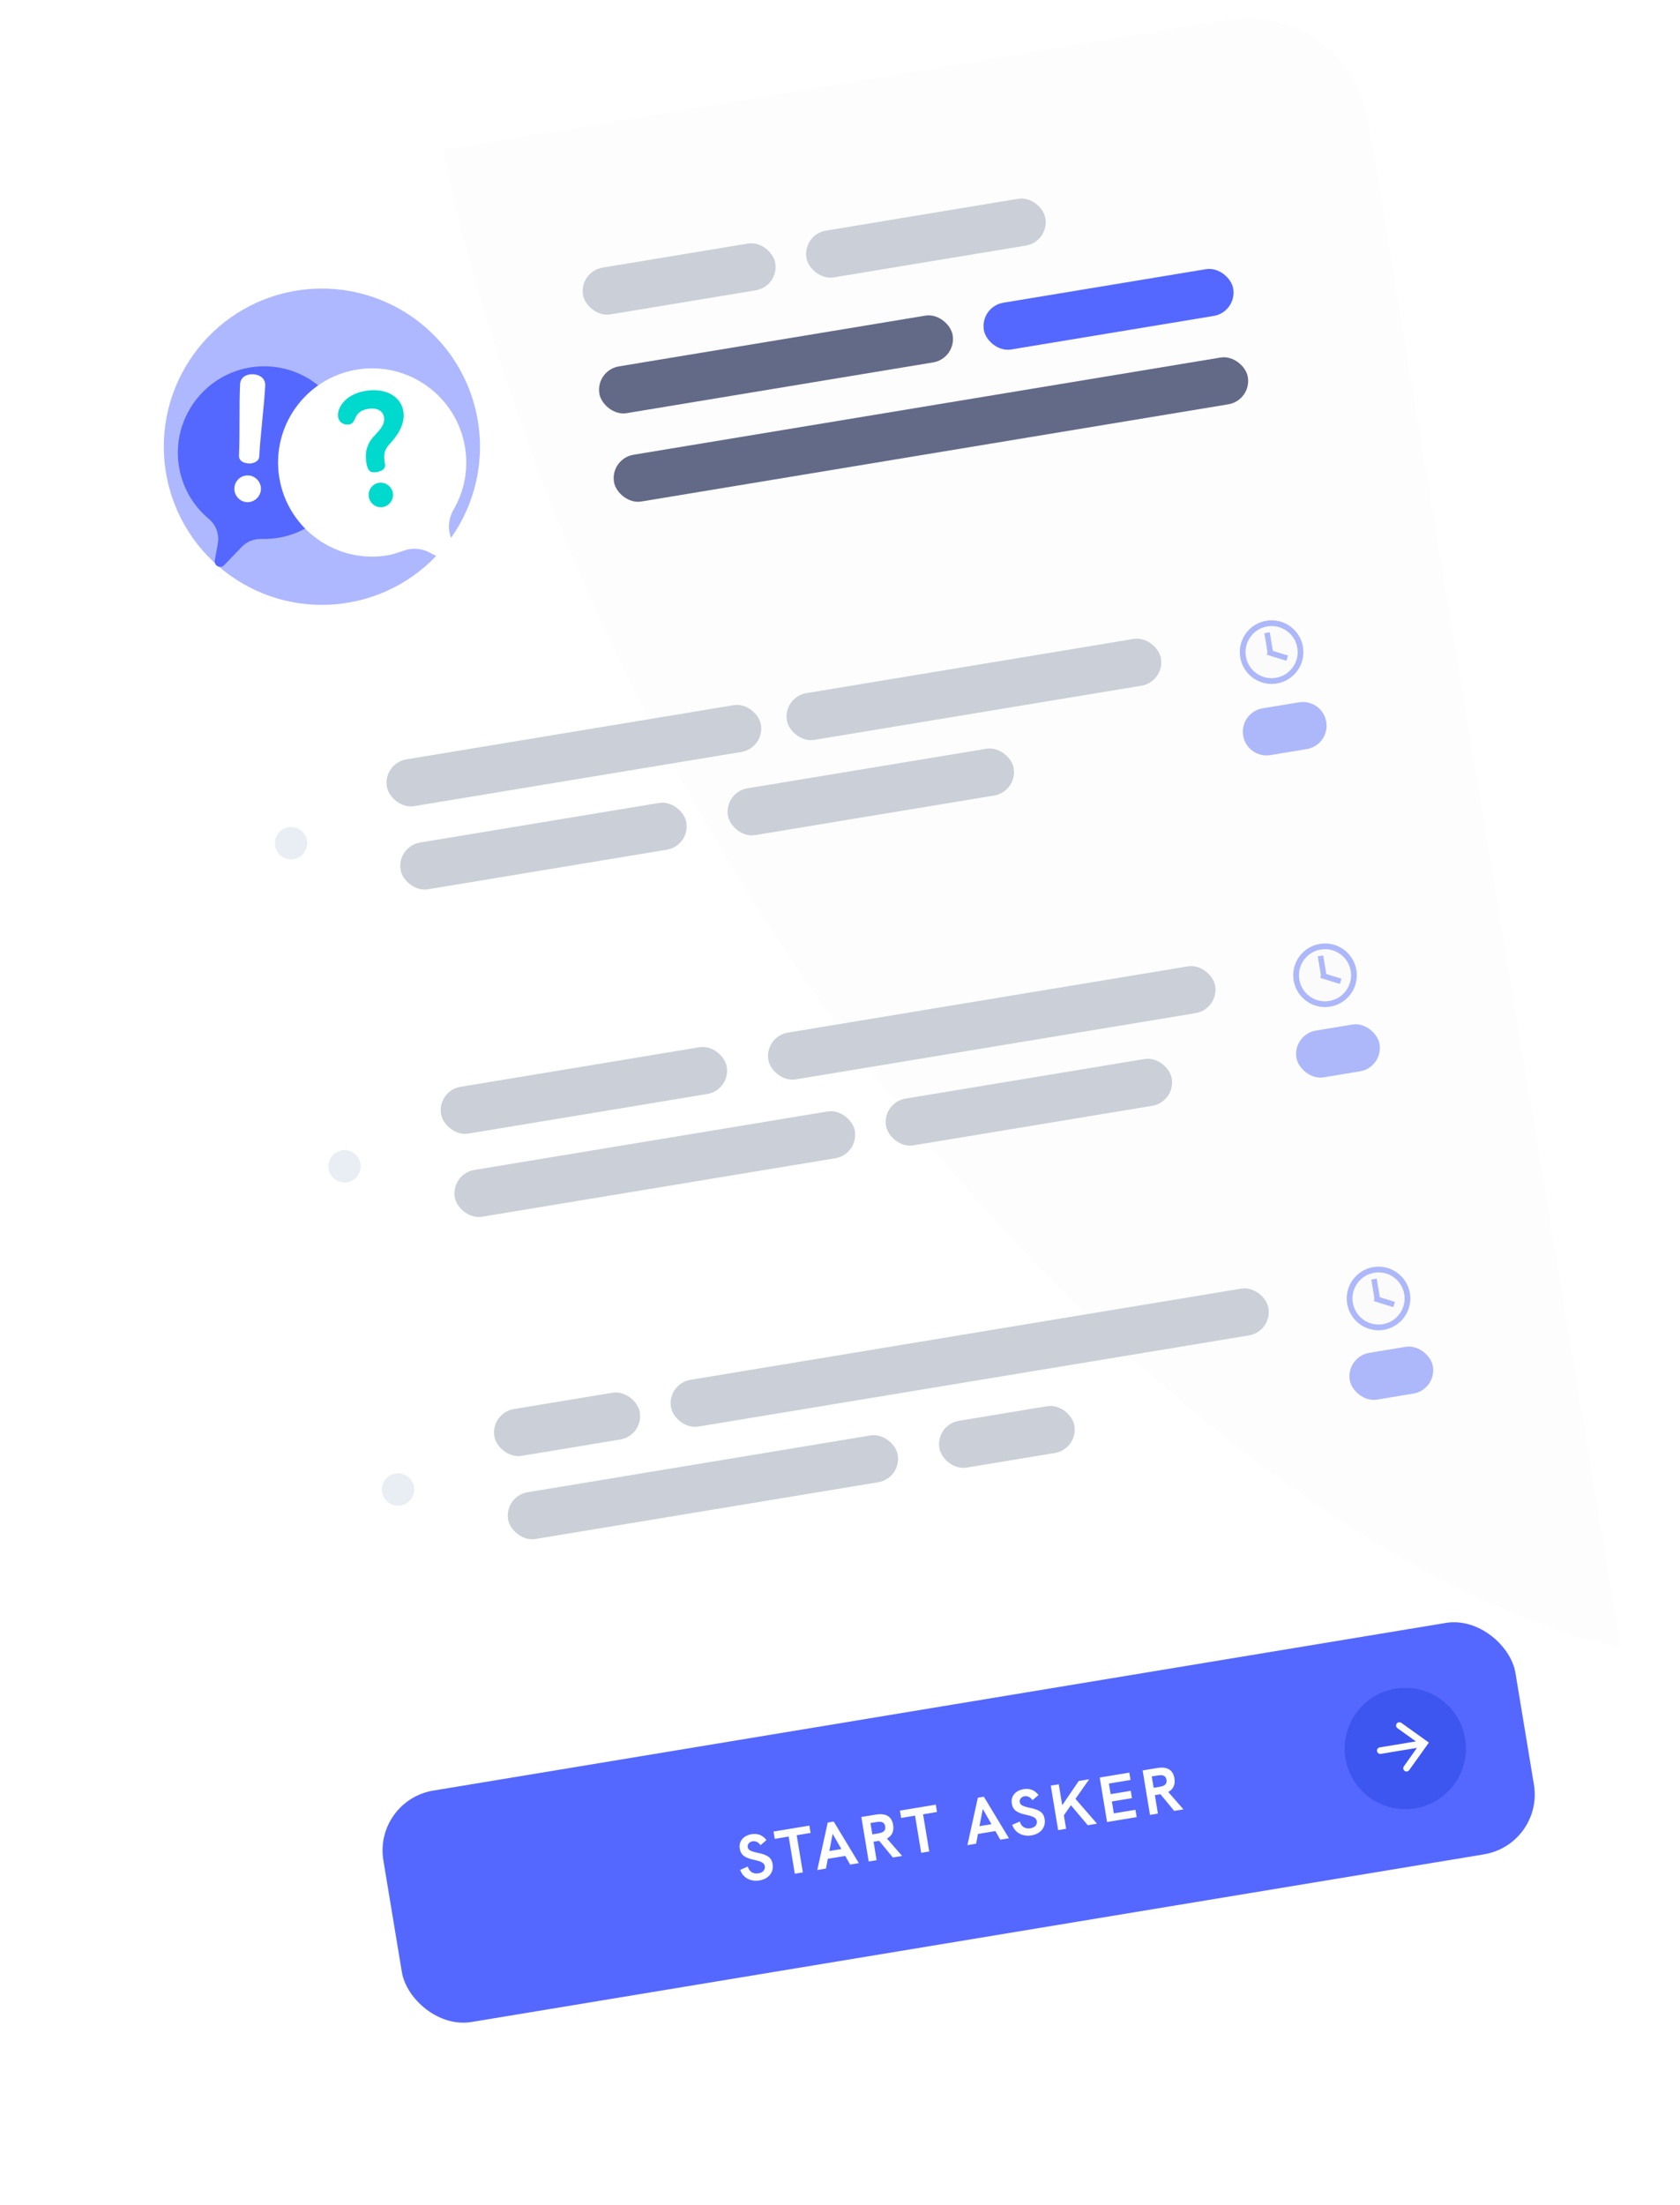 <svg width="157" height="206" viewBox="0 0 157 206" fill="none" xmlns="http://www.w3.org/2000/svg">
<path d="M1.851 32.034C0.829 25.859 5.006 20.024 11.182 19.002L114.797 1.851C120.973 0.829 126.807 5.006 127.83 11.181L153.248 164.742C154.27 170.917 150.092 176.752 143.917 177.774L40.301 194.925C34.126 195.947 28.291 191.77 27.269 185.594L1.851 32.034Z" fill="white"/>
<path d="M99.264 185.165L95.555 193.013C95.449 193.237 95.325 193.454 95.176 193.652C94.054 195.136 93.323 195.255 91.786 194.209C91.58 194.069 91.392 193.903 91.219 193.723L85.214 187.491L99.264 185.165Z" fill="white"/>
<rect x="19.168" y="97.329" width="114.848" height="27.956" rx="5.289" transform="rotate(-9.399 19.168 97.329)" fill="white" fill-opacity="0.01"/>
<path d="M151.458 153.932C115.662 145.881 58.365 91.224 41.371 14.004C135.296 -1.545 108.906 2.825 113.306 2.097C115.376 1.754 115.803 1.626 116.878 1.697C118.027 1.698 119.178 1.966 120.231 2.291C121.038 2.54 122.279 3.1 123.365 3.878C124.154 4.526 125.134 5.308 125.909 6.52C126.126 6.676 126.932 8.074 127.35 9.236C127.555 9.903 127.675 10.249 127.922 11.74C127.922 11.74 139.342 80.732 151.458 153.932Z" fill="#2132AB" fill-opacity="0.01"/>
<rect x="24.168" y="127.518" width="114.848" height="27.956" rx="5.289" transform="rotate(-9.399 24.168 127.518)" fill="white" fill-opacity="0.01"/>
<circle cx="37.197" cy="139.146" r="1.511" transform="rotate(-9.399 37.197 139.146)" fill="#E8EEF4"/>
<rect x="125.777" y="126.741" width="7.874" height="4.429" rx="2.215" transform="rotate(-9.399 125.777 126.741)" fill="#ADB8FA"/>
<path fill-rule="evenodd" clip-rule="evenodd" d="M128.387 118.632C129.86 118.388 131.251 119.385 131.495 120.858C131.739 122.331 130.743 123.723 129.27 123.966C127.797 124.21 126.405 123.214 126.161 121.741C125.917 120.268 126.914 118.876 128.387 118.632Z" fill="black" fill-opacity="0.01" stroke="#ADB8FA" stroke-width="0.536"/>
<path fill-rule="evenodd" clip-rule="evenodd" d="M128.829 121.296L128.586 121.337L128.305 119.639L128.548 119.599L128.829 121.296Z" fill="black" fill-opacity="0.01" stroke="#ADB8FA" stroke-width="0.268"/>
<path fill-rule="evenodd" clip-rule="evenodd" d="M130.196 121.708L130.123 121.943L128.548 121.456L128.621 121.221L130.196 121.708Z" fill="black" fill-opacity="0.01" stroke="#ADB8FA" stroke-width="0.268"/>
<rect x="14.174" y="67.139" width="114.848" height="27.956" rx="5.289" transform="rotate(-9.399 14.174 67.139)" fill="white" fill-opacity="0.01"/>
<circle cx="27.202" cy="78.769" r="1.511" transform="rotate(-9.399 27.202 78.769)" fill="#E8EEF4"/>
<path d="M116.174 68.717C115.974 67.51 116.79 66.37 117.997 66.17L121.396 65.608C122.603 65.408 123.743 66.224 123.943 67.431C124.142 68.638 123.326 69.778 122.119 69.978L118.721 70.54C117.514 70.74 116.374 69.924 116.174 68.717Z" fill="#ADB8FA"/>
<path fill-rule="evenodd" clip-rule="evenodd" d="M118.392 58.252C119.865 58.008 121.257 59.005 121.501 60.477C121.745 61.951 120.748 63.342 119.275 63.586C117.802 63.83 116.41 62.834 116.167 61.361C115.923 59.887 116.919 58.496 118.392 58.252Z" fill="black" fill-opacity="0.01" stroke="#ADB8FA" stroke-width="0.536"/>
<path fill-rule="evenodd" clip-rule="evenodd" d="M118.834 60.918L118.592 60.958L118.311 59.261L118.553 59.221L118.834 60.918Z" fill="black" fill-opacity="0.01" stroke="#ADB8FA" stroke-width="0.268"/>
<path fill-rule="evenodd" clip-rule="evenodd" d="M120.203 61.328L120.131 61.562L118.556 61.076L118.628 60.841L120.203 61.328Z" fill="black" fill-opacity="0.01" stroke="#ADB8FA" stroke-width="0.268"/>
<rect x="35.79" y="71.3" width="35.435" height="4.429" rx="2.215" transform="rotate(-9.399 35.79 71.3)" fill="#CACFD8"/>
<rect x="73.175" y="65.111" width="35.435" height="4.429" rx="2.215" transform="rotate(-9.399 73.175 65.111)" fill="#CACFD8"/>
<rect x="37.074" y="79.067" width="27.068" height="4.429" rx="2.215" transform="rotate(-9.399 37.074 79.067)" fill="#CACFD8"/>
<rect x="67.663" y="74.005" width="27.068" height="4.429" rx="2.215" transform="rotate(-9.399 67.663 74.005)" fill="#CACFD8"/>
<rect x="40.852" y="101.888" width="27.068" height="4.429" rx="2.215" transform="rotate(-9.399 40.852 101.888)" fill="#CACFD8"/>
<rect x="71.441" y="96.825" width="42.325" height="4.429" rx="2.215" transform="rotate(-9.399 71.441 96.825)" fill="#CACFD8"/>
<rect x="42.138" y="109.657" width="37.896" height="4.429" rx="2.215" transform="rotate(-9.399 42.138 109.657)" fill="#CACFD8"/>
<rect x="82.438" y="102.989" width="27.068" height="4.429" rx="2.215" transform="rotate(-9.399 82.438 102.989)" fill="#CACFD8"/>
<rect x="45.835" y="131.992" width="13.78" height="4.429" rx="2.215" transform="rotate(-9.399 45.835 131.992)" fill="#CACFD8"/>
<rect x="62.342" y="129.26" width="56.597" height="4.429" rx="2.215" transform="rotate(-9.399 62.342 129.26)" fill="#CACFD8"/>
<rect x="47.122" y="139.761" width="36.911" height="4.429" rx="2.215" transform="rotate(-9.399 47.122 139.761)" fill="#CACFD8"/>
<rect x="87.421" y="133.091" width="12.796" height="4.429" rx="2.215" transform="rotate(-9.399 87.421 133.091)" fill="#CACFD8"/>
<circle cx="32.198" cy="108.955" r="1.511" transform="rotate(-9.399 32.198 108.955)" fill="#E8EEF4"/>
<rect x="120.792" y="96.634" width="7.874" height="4.429" rx="2.215" transform="rotate(-9.399 120.792 96.634)" fill="#ADB8FA"/>
<path fill-rule="evenodd" clip-rule="evenodd" d="M123.385 88.439C124.858 88.195 126.25 89.191 126.494 90.664C126.738 92.137 125.741 93.529 124.268 93.773C122.795 94.017 121.403 93.02 121.159 91.547C120.916 90.074 121.912 88.683 123.385 88.439Z" fill="black" fill-opacity="0.01" stroke="#ADB8FA" stroke-width="0.536"/>
<path fill-rule="evenodd" clip-rule="evenodd" d="M123.827 91.105L123.585 91.145L123.304 89.448L123.546 89.407L123.827 91.105Z" fill="black" fill-opacity="0.01" stroke="#ADB8FA" stroke-width="0.268"/>
<path fill-rule="evenodd" clip-rule="evenodd" d="M125.196 91.514L125.124 91.749L123.549 91.263L123.621 91.028L125.196 91.514Z" fill="black" fill-opacity="0.01" stroke="#ADB8FA" stroke-width="0.268"/>
<g clip-path="url(#clip0_484_1366)" filter="url(#filter0_d_484_1366)">
<rect x="34.902" y="164.418" width="107.233" height="21.912" rx="5.667" transform="rotate(-9.399 34.902 164.418)" fill="#5468FF"/>
<g clip-path="url(#clip1_484_1366)">
<rect width="11.334" height="11.334" transform="translate(124.812 154.898) rotate(-9.399)" fill="#5468FF"/>
<path fill-rule="evenodd" clip-rule="evenodd" d="M132.253 165.154C135.341 164.643 137.43 161.726 136.918 158.638C136.407 155.551 133.49 153.462 130.402 153.973C127.315 154.484 125.226 157.401 125.737 160.489C126.248 163.577 129.165 165.666 132.253 165.154Z" fill="#3D56F0"/>
<path fill-rule="evenodd" clip-rule="evenodd" d="M128.942 159.457L132.318 158.899L130.593 157.663C130.454 157.564 130.424 157.372 130.526 157.235C130.628 157.098 130.823 157.067 130.962 157.167L133.506 158.988C133.522 158.999 133.525 159.021 133.514 159.036L131.689 161.585C131.592 161.722 131.402 161.753 131.265 161.655C131.129 161.557 131.097 161.367 131.194 161.23L132.418 159.504L129.042 160.063C128.874 160.091 128.717 159.978 128.689 159.81C128.661 159.643 128.774 159.485 128.942 159.457Z" fill="white"/>
</g>
<path d="M70.973 171.886C70.144 172.024 69.418 171.635 69.174 170.898L69.882 170.59C70.018 171.076 70.392 171.302 70.875 171.222C71.293 171.153 71.527 170.9 71.468 170.548C71.421 170.262 71.177 170.119 70.522 169.976C69.595 169.78 69.233 169.515 69.133 168.913C69.022 168.239 69.464 167.694 70.24 167.566C70.8 167.473 71.284 167.656 71.629 168.114L71.072 168.598C70.878 168.312 70.606 168.185 70.325 168.232C70.027 168.281 69.833 168.515 69.876 168.772C69.921 169.046 70.149 169.168 70.816 169.309C71.761 169.501 72.105 169.769 72.203 170.359C72.331 171.135 71.826 171.745 70.973 171.886ZM74.277 171.26L73.702 167.789L72.402 168.004L72.289 167.319L75.64 166.764L75.754 167.45L74.454 167.665L75.028 171.136L74.277 171.26ZM79.449 170.404L78.99 169.597L77.362 169.867L77.188 170.778L76.377 170.912L77.353 166.48L77.914 166.387L80.26 170.27L79.449 170.404ZM77.505 169.139L78.626 168.953L77.815 167.531L77.505 169.139ZM84.307 169.6L83.442 169.743L82.161 168.184L81.911 168.226L81.636 168.271L81.921 169.995L81.182 170.117L80.494 165.96L81.854 165.735C82.844 165.571 83.342 165.955 83.466 166.7C83.564 167.296 83.353 167.723 82.886 167.972L84.307 169.6ZM81.523 167.585L82.065 167.495C82.548 167.415 82.789 167.241 82.722 166.835C82.655 166.43 82.373 166.354 81.89 166.434L81.347 166.524L81.523 167.585ZM86.087 169.305L85.513 165.834L84.213 166.049L84.099 165.364L87.451 164.809L87.564 165.495L86.264 165.71L86.839 169.181L86.087 169.305ZM93.478 168.082L93.02 167.275L91.392 167.545L91.218 168.456L90.407 168.59L91.382 164.158L91.943 164.065L94.289 167.947L93.478 168.082ZM91.535 166.816L92.656 166.631L91.844 165.209L91.535 166.816ZM96.394 167.679C95.565 167.816 94.839 167.428 94.594 166.69L95.303 166.383C95.439 166.869 95.813 167.095 96.296 167.015C96.713 166.946 96.947 166.693 96.889 166.341C96.842 166.054 96.597 165.911 95.943 165.768C95.016 165.572 94.653 165.308 94.554 164.705C94.442 164.032 94.885 163.486 95.66 163.358C96.221 163.265 96.704 163.449 97.05 163.906L96.493 164.391C96.298 164.104 96.026 163.978 95.746 164.024C95.448 164.073 95.254 164.308 95.296 164.564C95.341 164.838 95.57 164.96 96.237 165.101C97.181 165.294 97.526 165.561 97.624 166.152C97.752 166.927 97.246 167.538 96.394 167.679ZM102.518 166.585L101.653 166.728L100.082 164.862L99.422 165.799L99.632 167.063L98.886 167.186L98.198 163.03L98.944 162.907L99.267 164.863L100.81 162.598L101.788 162.436L100.504 164.266L102.518 166.585ZM103.458 166.43L102.77 162.273L105.537 161.815L105.65 162.501L103.629 162.836L103.793 163.826L105.671 163.515L105.785 164.2L103.906 164.511L104.09 165.621L106.111 165.286L106.225 165.972L103.458 166.43ZM110.595 165.248L109.731 165.391L108.449 163.833L108.199 163.874L107.925 163.92L108.21 165.643L107.47 165.766L106.782 161.609L108.142 161.384C109.132 161.22 109.63 161.603 109.754 162.349C109.852 162.945 109.641 163.372 109.174 163.621L110.595 165.248ZM107.811 163.234L108.354 163.144C108.837 163.064 109.077 162.89 109.01 162.484C108.943 162.078 108.661 162.003 108.178 162.083L107.635 162.172L107.811 163.234Z" fill="white"/>
</g>
<g clip-path="url(#clip2_484_1366)">
<g filter="url(#filter1_d_484_1366)">
<path fill-rule="evenodd" clip-rule="evenodd" d="M32.754 58.689C42.181 57.128 48.558 48.222 46.998 38.795C45.438 29.368 36.531 22.991 27.104 24.551C17.677 26.112 11.3 35.019 12.86 44.445C14.421 53.872 23.328 60.249 32.754 58.689Z" fill="white"/>
</g>
<path fill-rule="evenodd" clip-rule="evenodd" d="M32.495 56.305C40.544 54.972 45.989 47.367 44.656 39.318C43.324 31.269 35.719 25.824 27.67 27.157C19.621 28.489 14.176 36.094 15.508 44.143C16.841 52.192 24.446 57.637 32.495 56.305Z" fill="#AEB8FF"/>
<g filter="url(#filter2_d_484_1366)">
<path fill-rule="evenodd" clip-rule="evenodd" d="M23.193 32.495C19.003 33.281 16.126 37.255 16.689 41.48C16.968 43.579 18.024 45.371 19.522 46.618C20.196 47.179 20.509 48.065 20.352 48.928L20.072 50.481C19.98 50.986 20.6 51.302 20.955 50.931L22.582 49.236C23.066 48.731 23.742 48.461 24.441 48.483C25.168 48.505 25.914 48.428 26.662 48.24C30.601 47.249 33.203 43.425 32.684 39.398C32.089 34.784 27.748 31.641 23.193 32.495Z" fill="#5468FF"/>
</g>
<path fill-rule="evenodd" clip-rule="evenodd" d="M24.384 45.724C24.351 46.389 23.755 46.944 23.09 46.911C22.377 46.875 21.871 46.265 21.904 45.601C21.938 44.92 22.501 44.379 23.214 44.415C23.879 44.448 24.418 45.043 24.384 45.724ZM24.229 42.629C24.204 43.132 23.643 43.315 23.254 43.296C22.735 43.27 22.308 43.037 22.333 42.535C22.429 40.606 22.34 37.823 22.436 35.894C22.467 35.262 23.004 34.931 23.668 34.964C24.3 34.996 24.817 35.379 24.786 36.011C24.69 37.94 24.325 40.7 24.229 42.629Z" fill="white"/>
<g filter="url(#filter3_d_484_1366)">
<path fill-rule="evenodd" clip-rule="evenodd" d="M42.378 45.766C41.839 46.69 41.808 47.824 42.327 48.758L42.695 49.422C42.438 49.842 42.16 50.25 41.863 50.643L40.106 49.734C39.365 49.352 38.499 49.295 37.715 49.579C37.209 49.763 36.639 49.946 36.215 50.016C31.424 50.809 26.897 47.568 26.104 42.777C25.311 37.99 28.556 33.458 33.343 32.665C38.134 31.872 42.661 35.113 43.455 39.905C43.803 42.007 43.374 44.059 42.378 45.766Z" fill="white"/>
</g>
<path fill-rule="evenodd" clip-rule="evenodd" d="M36.497 41.38C35.794 42.145 35.852 42.588 35.978 43.351C36.025 43.63 35.931 43.977 35.212 44.097C34.61 44.196 34.368 44.01 34.241 43.246C34.032 41.984 34.491 41.289 34.856 40.852C35.272 40.36 36.019 39.769 35.888 38.976C35.776 38.301 35.135 38.075 34.401 38.196C32.903 38.444 33.414 39.521 32.621 39.653C32.224 39.718 31.696 39.534 31.601 38.961C31.47 38.169 32.186 36.843 34.168 36.515C36.048 36.204 37.468 37.04 37.697 38.42C37.925 39.8 36.843 41.005 36.497 41.38ZM36.712 46.051C36.812 46.653 36.4 47.264 35.769 47.369C35.137 47.473 34.565 47.025 34.465 46.423C34.363 45.806 34.778 45.209 35.394 45.107C36.011 45.005 36.61 45.434 36.712 46.051Z" fill="#00D9CD"/>
<path fill-rule="evenodd" clip-rule="evenodd" d="M30.464 38.569C30.403 38.2 30.054 37.951 29.685 38.012C29.316 38.073 29.067 38.421 29.128 38.79L29.57 41.463L26.898 41.905C26.528 41.966 26.279 42.314 26.34 42.684C26.401 43.053 26.75 43.303 27.119 43.241L29.791 42.799L30.234 45.471C30.295 45.84 30.643 46.09 31.012 46.029C31.381 45.968 31.631 45.619 31.57 45.25L31.128 42.578L33.8 42.135C34.169 42.074 34.419 41.726 34.358 41.357C34.296 40.987 33.948 40.738 33.579 40.799L30.907 41.242L30.464 38.569Z" fill="white"/>
</g>
<rect x="54.123" y="25.363" width="18.21" height="4.429" rx="2.215" transform="rotate(-9.399 54.123 25.363)" fill="#CACFD8"/>
<rect x="75.001" y="21.906" width="22.639" height="4.429" rx="2.215" transform="rotate(-9.399 75.001 21.906)" fill="#CACFD8"/>
<rect x="55.65" y="34.589" width="33.466" height="4.429" rx="2.215" transform="rotate(-9.399 55.65 34.589)" fill="#626A87"/>
<rect x="91.581" y="28.641" width="23.623" height="4.429" rx="2.215" transform="rotate(-9.399 91.581 28.641)" fill="#5468FF"/>
<rect x="57.017" y="42.843" width="60.042" height="4.429" rx="2.215" transform="rotate(-9.399 57.017 42.843)" fill="#626A87"/>
<defs>
<filter id="filter0_d_484_1366" x="25.424" y="141.237" width="128.32" height="58.028" filterUnits="userSpaceOnUse" color-interpolation-filters="sRGB">
<feFlood flood-opacity="0" result="BackgroundImageFix"/>
<feColorMatrix in="SourceAlpha" type="matrix" values="0 0 0 0 0 0 0 0 0 0 0 0 0 0 0 0 0 0 127 0" result="hardAlpha"/>
<feOffset dy="3.778"/>
<feGaussianBlur stdDeviation="4.722"/>
<feColorMatrix type="matrix" values="0 0 0 0 0.33 0 0 0 0 0.41 0 0 0 0 1 0 0 0 0.3 0"/>
<feBlend mode="normal" in2="BackgroundImageFix" result="effect1_dropShadow_484_1366"/>
<feBlend mode="normal" in="SourceGraphic" in2="effect1_dropShadow_484_1366" result="shape"/>
</filter>
<filter id="filter1_d_484_1366" x="7.568" y="22.453" width="44.722" height="44.722" filterUnits="userSpaceOnUse" color-interpolation-filters="sRGB">
<feFlood flood-opacity="0" result="BackgroundImageFix"/>
<feColorMatrix in="SourceAlpha" type="matrix" values="0 0 0 0 0 0 0 0 0 0 0 0 0 0 0 0 0 0 127 0" result="hardAlpha"/>
<feOffset dy="3.194"/>
<feGaussianBlur stdDeviation="2.529"/>
<feColorMatrix type="matrix" values="0 0 0 0 0.235 0 0 0 0 0.502 0 0 0 0 0.82 0 0 0 0.09 0"/>
<feBlend mode="normal" in2="BackgroundImageFix" result="effect1_dropShadow_484_1366"/>
<feBlend mode="normal" in="SourceGraphic" in2="effect1_dropShadow_484_1366" result="shape"/>
</filter>
<filter id="filter2_d_484_1366" x="13.158" y="30.758" width="23.052" height="25.658" filterUnits="userSpaceOnUse" color-interpolation-filters="sRGB">
<feFlood flood-opacity="0" result="BackgroundImageFix"/>
<feColorMatrix in="SourceAlpha" type="matrix" values="0 0 0 0 0 0 0 0 0 0 0 0 0 0 0 0 0 0 127 0" result="hardAlpha"/>
<feOffset dy="1.863"/>
<feGaussianBlur stdDeviation="1.73"/>
<feColorMatrix type="matrix" values="0 0 0 0 0.239 0 0 0 0 0.337 0 0 0 0 0.941 0 0 0 0.53 0"/>
<feBlend mode="normal" in2="BackgroundImageFix" result="effect1_dropShadow_484_1366"/>
<feBlend mode="normal" in="SourceGraphic" in2="effect1_dropShadow_484_1366" result="shape"/>
</filter>
<filter id="filter3_d_484_1366" x="22.524" y="30.949" width="24.51" height="25.018" filterUnits="userSpaceOnUse" color-interpolation-filters="sRGB">
<feFlood flood-opacity="0" result="BackgroundImageFix"/>
<feColorMatrix in="SourceAlpha" type="matrix" values="0 0 0 0 0 0 0 0 0 0 0 0 0 0 0 0 0 0 127 0" result="hardAlpha"/>
<feOffset dy="1.863"/>
<feGaussianBlur stdDeviation="1.73"/>
<feColorMatrix type="matrix" values="0 0 0 0 0.239 0 0 0 0 0.337 0 0 0 0 0.941 0 0 0 0.53 0"/>
<feBlend mode="normal" in2="BackgroundImageFix" result="effect1_dropShadow_484_1366"/>
<feBlend mode="normal" in="SourceGraphic" in2="effect1_dropShadow_484_1366" result="shape"/>
</filter>
<clipPath id="clip0_484_1366">
<rect width="107.292" height="21.912" fill="white" transform="translate(34.869 164.424) rotate(-9.399)"/>
</clipPath>
<clipPath id="clip1_484_1366">
<rect width="11.334" height="11.334" fill="white" transform="translate(124.812 154.898) rotate(-9.399)"/>
</clipPath>
<clipPath id="clip2_484_1366">
<rect width="46.846" height="46.58" fill="white" transform="translate(4.785 26.626) rotate(-9.399)"/>
</clipPath>
</defs>
</svg>
